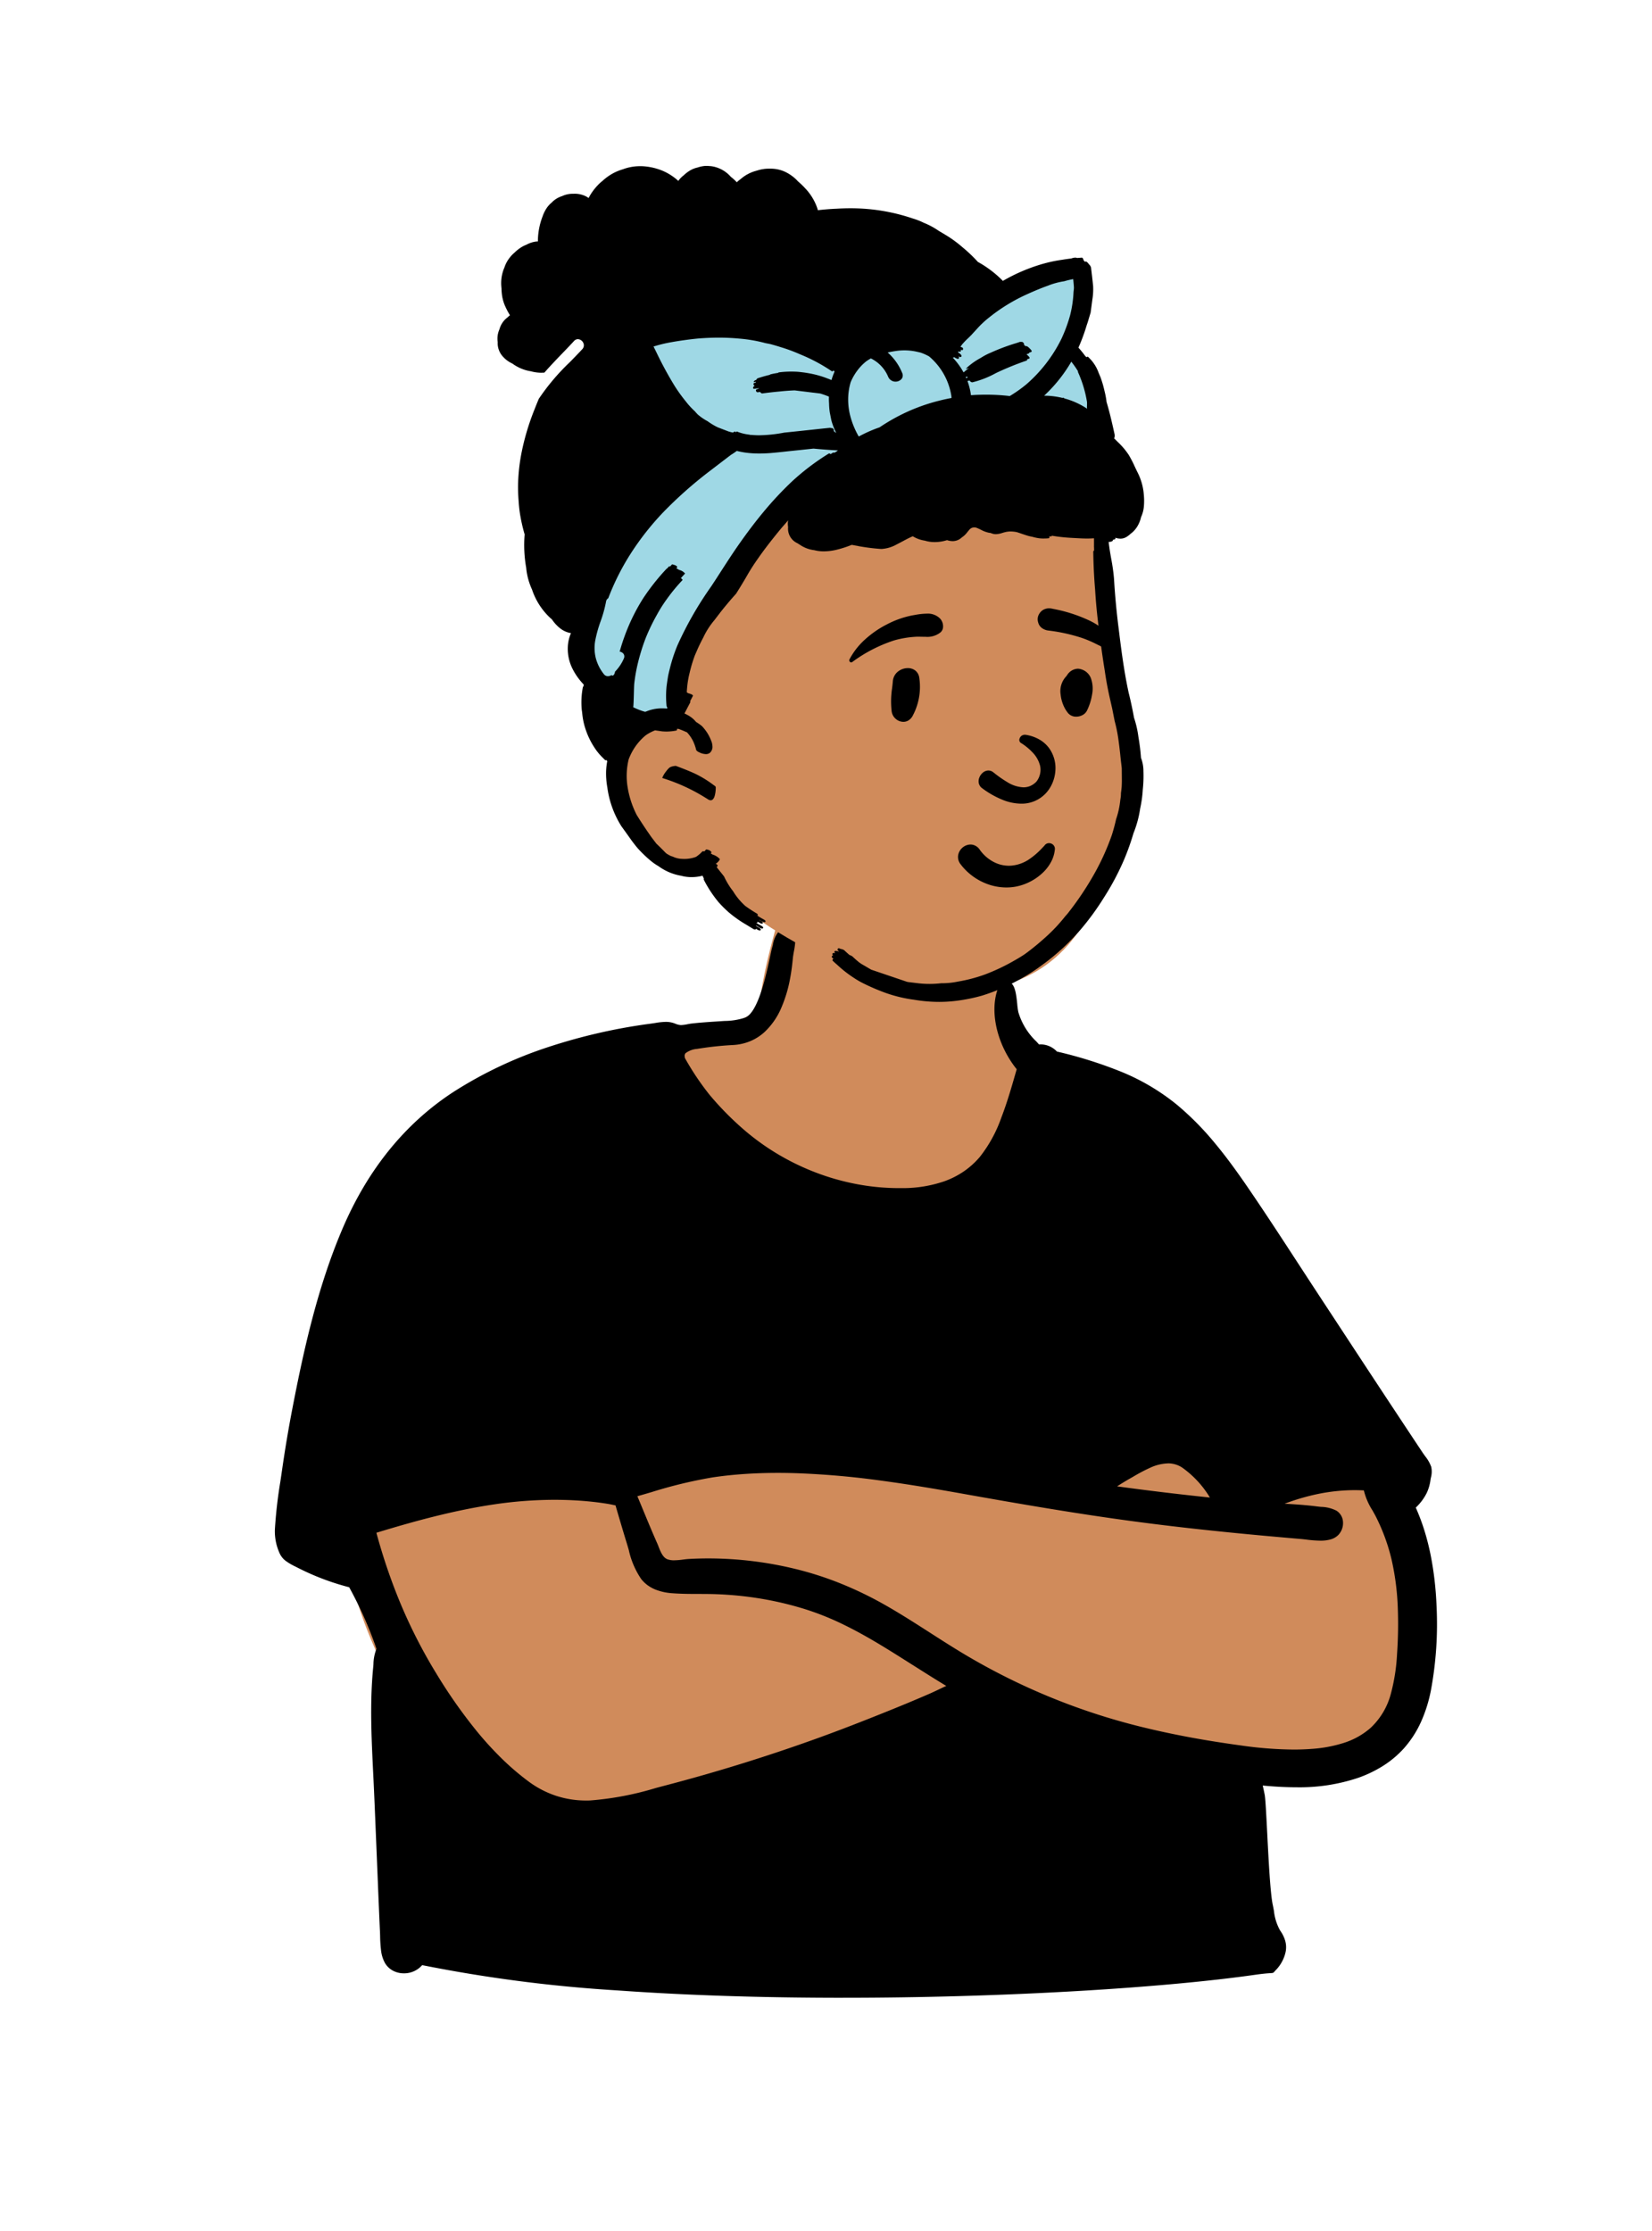 <svg id="peep-35" xmlns="http://www.w3.org/2000/svg" width="240" height="324" viewBox="0 0 240 324">
  <g id="BODY" transform="translate(31.056 135.053)">
    <path id="_Skin" data-name="✋ Skin" d="M120.408,54.524A22.062,22.062,0,0,1,115.194,52c-4.644-3.458-7.673-8.663-10.534-13.594a91.18,91.18,0,0,1-8.887-22.786c-.853-3.425-1.143-7.4-3.08-10.433C88.3-1.17,75.42-.346,68.58.77,64,1.581,63.053,6.709,62.013,10.5A79.865,79.865,0,0,0,60.1,20.076a23.91,23.91,0,0,1-3.629,1.877C43.194,26.026,40.86,33.578,35.788,45.244,27.221,62.2,3.974,68.84.462,88.907c-2.262,13.248,4.171,25.712,10.8,36.726,6.177,12.03,14.8,17.8,28.536,14.962,12.882-2.891,25.262-7.727,37.918-11.464,6.13-1.508,12.249-5.429,18.7-4.062a163.977,163.977,0,0,0,40.551,4c19.116.773,19.113-17.581,17.151-31.8-1.374-22.12-12.527-36.324-33.711-42.753Z" transform="translate(19.014 -8.454)" fill="#d08b5b"/>
    <path id="_Ink" data-name="🖍 Ink" d="M82.563,155.5c-11.877,0-22.941-.362-32.884-1.075a209.373,209.373,0,0,1-28.274-3.665,3.482,3.482,0,0,1-2.659,1.19,3.374,3.374,0,0,1-1.547-.365,2.948,2.948,0,0,1-1.2-1.132,4.941,4.941,0,0,1-.573-1.86,19.562,19.562,0,0,1-.133-2.062v0c-.008-.295-.016-.573-.03-.835-.049-.923-.223-5.134-.406-9.593v-.013c-.191-4.639-.389-9.436-.481-11.39-.029-.623-.062-1.28-.088-1.808-.156-3.159-.317-6.426-.288-9.643.019-2.091.112-3.959.286-5.71.015-.146.027-.306.039-.476a6.327,6.327,0,0,1,.44-2.24A57.606,57.606,0,0,0,10.8,95.881a36.4,36.4,0,0,1-7.459-2.824L3.034,92.9a8.975,8.975,0,0,1-1.4-.807,2.9,2.9,0,0,1-.983-1.242,7.737,7.737,0,0,1-.65-3.275,67.5,67.5,0,0,1,.8-7.047c.083-.557.17-1.132.25-1.7.429-2.988.932-5.988,1.5-8.917,1.653-8.579,3.679-17.68,7.277-26.1,3.694-8.649,9.147-15.351,16.207-19.921A60.39,60.39,0,0,1,39.815,17.4a81.867,81.867,0,0,1,14.87-3.379c.2-.027.4-.058.588-.088a9.93,9.93,0,0,1,1.515-.159,3.551,3.551,0,0,1,1.2.192c.064.023.131.048.2.072a2.352,2.352,0,0,0,.8.2h.01a5.661,5.661,0,0,0,.976-.13c.208-.04.424-.081.628-.1,1.1-.128,2.218-.2,3.3-.273h.014l.937-.063c.173-.012.352-.023.525-.033h0a9.493,9.493,0,0,0,2.951-.487c1.9-.757,3.07-6.27,3.631-8.919.122-.576.219-1.031.286-1.263.032-.111.065-.23.1-.345A4.117,4.117,0,0,1,73.642.17a1.228,1.228,0,0,1,.64-.17,1.185,1.185,0,0,1,.9.368,2.148,2.148,0,0,1,.435,1.463,10.186,10.186,0,0,1-.21,1.716c-.053.3-.1.575-.134.826-.01.085-.022.2-.036.341-.056.565-.161,1.617-.4,2.851a19.448,19.448,0,0,1-1.207,4.042,10.4,10.4,0,0,1-2.552,3.7,7.216,7.216,0,0,1-1.949,1.242,7.6,7.6,0,0,1-2.486.581,47.618,47.618,0,0,0-5.305.569,3.181,3.181,0,0,0-1.681.631.606.606,0,0,0-.109.506c.005.053.01.108.01.161a39.382,39.382,0,0,0,3.571,5.337,43.8,43.8,0,0,0,5.292,5.335,34.964,34.964,0,0,0,4.939,3.483,35.565,35.565,0,0,0,5.469,2.591,34.867,34.867,0,0,0,5.827,1.616,33.157,33.157,0,0,0,6.015.557c.171,0,.344,0,.515,0A18.6,18.6,0,0,0,97.332,36.9a12.437,12.437,0,0,0,2.71-1.378,11.927,11.927,0,0,0,2.368-2.127,19.7,19.7,0,0,0,3.129-5.71c.835-2.162,1.48-4.406,2.05-6.386l.186-.646c-2.735-3.41-3.887-7.955-2.867-11.308.3-.972.727-1.465,1.283-1.465a1.411,1.411,0,0,1,.72.236c.669.407.821,1.886.943,3.074a9.632,9.632,0,0,0,.16,1.166,9.654,9.654,0,0,0,2.639,4.286l.365.411c.084-.007.168-.01.252-.01a3.257,3.257,0,0,1,2.349,1.04,62.446,62.446,0,0,1,9.2,2.877,31.784,31.784,0,0,1,8.271,4.877,42.194,42.194,0,0,1,5.49,5.563c1.442,1.732,2.928,3.727,4.677,6.278,2.509,3.66,4.974,7.442,7.357,11.1l.008.012c.88,1.35,1.79,2.746,2.688,4.116l1.98,3.017.1.149c3.012,4.591,6.126,9.338,9.214,14.008.934,1.413,1.87,2.825,2.781,4.2.431.649.887,1.334,1.395,2.095.105.158.219.314.338.48l0,0A5.348,5.348,0,0,1,168,78.4a3.346,3.346,0,0,1-.051,1.571c-.021.106-.043.216-.059.316a6.32,6.32,0,0,1-.539,1.884,7.464,7.464,0,0,1-1.6,2.141,30.159,30.159,0,0,1,1.282,3.417,35.793,35.793,0,0,1,.892,3.541,47.744,47.744,0,0,1,.842,7.256,52.655,52.655,0,0,1-.813,12.316,20.906,20.906,0,0,1-1.416,4.534,15.139,15.139,0,0,1-2.577,3.974,14.537,14.537,0,0,1-3.04,2.519,17.921,17.921,0,0,1-3.568,1.7,26.773,26.773,0,0,1-8.973,1.36c-1.485,0-3.075-.082-4.861-.251.072.306.135.613.2.91l0,.013c.025.122.051.247.077.368.114.538.233,2.852.37,5.532v0c.2,3.967.456,8.9.816,10.532.06.271.112.561.167.868a7.339,7.339,0,0,0,.9,2.835,4.865,4.865,0,0,1,.73,1.469,3.442,3.442,0,0,1,.066,1.633,5.464,5.464,0,0,1-1.331,2.544c-.14.139-.228.24-.292.314-.176.2-.176.2-.608.23-.339.021-.97.059-2.182.233-3.268.467-7.139.907-11.506,1.308-4.43.406-9.272.763-14.391,1.06-10.936.635-22.685.971-33.975.971h0ZM40.684,83.181a60.442,60.442,0,0,0-8.8.661c-2.714.4-5.54.971-8.641,1.742-2.51.624-5.209,1.382-8.491,2.384.1.362.215.79.337,1.214.265.922.546,1.844.836,2.741.628,1.943,1.331,3.872,2.088,5.733a74.271,74.271,0,0,0,5.45,10.759,73.523,73.523,0,0,0,5.968,8.484,48.983,48.983,0,0,0,3.522,3.847,37.563,37.563,0,0,0,3.917,3.349,14.166,14.166,0,0,0,3.962,2.066,13.958,13.958,0,0,0,4.386.694h0c.207,0,.42,0,.631-.013a44.547,44.547,0,0,0,9.5-1.807h0c.457-.122.929-.248,1.392-.369,7.455-1.948,14.9-4.262,22.142-6.877,3.148-1.137,6.457-2.415,10.73-4.142,1.933-.782,3.693-1.518,5.381-2.251.518-.225,1.043-.474,1.551-.716.326-.155.663-.315,1-.47-1.633-.982-3.267-2.019-4.848-3.022l-.006,0c-1.531-.971-3.113-1.975-4.693-2.928-1.948-1.176-3.692-2.134-5.329-2.931a40.141,40.141,0,0,0-5.638-2.267,48.258,48.258,0,0,0-6.345-1.512,50.638,50.638,0,0,0-6.489-.659c-.879-.033-1.775-.035-2.642-.037-1.233,0-2.508-.007-3.753-.1a8.144,8.144,0,0,1-2.53-.546,5.3,5.3,0,0,1-1.111-.616,4.771,4.771,0,0,1-.944-.914,12.1,12.1,0,0,1-1.794-4.193c-.092-.319-.186-.648-.283-.963-.575-1.867-1.132-3.762-1.649-5.532-.166-.029-.333-.063-.494-.1h0c-.181-.037-.369-.076-.55-.106-.814-.136-1.653-.249-2.5-.336-1.511-.157-3.082-.245-4.67-.262C41.089,83.182,40.886,83.181,40.684,83.181Zm22.334,8.513h0a53.51,53.51,0,0,1,12.668,1.544,48.256,48.256,0,0,1,6.626,2.144,53.51,53.51,0,0,1,6.27,3.036c2.249,1.273,4.461,2.692,6.6,4.064l0,0h0c1.642,1.054,3.34,2.143,5.044,3.159A94.023,94.023,0,0,0,126.1,116.21c2.264.554,4.659,1.063,7.117,1.515,2.291.421,4.709.8,7.188,1.139a56.284,56.284,0,0,0,7.592.588c.954,0,1.886-.036,2.77-.107a19.53,19.53,0,0,0,4.475-.843,10.864,10.864,0,0,0,3.95-2.2,10.4,10.4,0,0,0,2.941-4.951,27.572,27.572,0,0,0,.9-5.786,62.89,62.89,0,0,0,.1-6.893,37.56,37.56,0,0,0-.9-6.826,28.119,28.119,0,0,0-2.226-6.118c-.156-.318-.348-.656-.551-1.013v0a9.457,9.457,0,0,1-1.246-2.9c-.437-.023-.883-.035-1.325-.035a26.646,26.646,0,0,0-5.186.522,31.861,31.861,0,0,0-5,1.447l.093.006.028,0c.411.025.836.051,1.254.079,1.3.086,2.368.186,3.365.314.176.023.357.041.55.06H152a5.2,5.2,0,0,1,2.235.556,2.048,2.048,0,0,1,.939,1.552,2.5,2.5,0,0,1-.13,1.081,2.451,2.451,0,0,1-.591.937,2.563,2.563,0,0,1-1.147.619,5.477,5.477,0,0,1-1.426.161,17.957,17.957,0,0,1-2.051-.158c-.29-.034-.564-.066-.812-.087-9.744-.832-17.183-1.616-24.121-2.542-8.308-1.109-16.655-2.547-24.438-3.934-3.908-.7-8.1-1.419-12.254-1.98a121.957,121.957,0,0,0-12.358-1.094c-.935-.03-1.863-.046-2.758-.046-1.63,0-3.23.051-4.755.152-1.619.107-3.211.275-4.73.5a66.957,66.957,0,0,0-9.015,2.183l-.007,0c-.625.183-1.272.372-1.912.554.286.682.571,1.372.847,2.04.654,1.582,1.33,3.217,2.038,4.807.063.141.126.3.192.474.272.7.61,1.569,1.273,1.829a2.732,2.732,0,0,0,1,.155,10.662,10.662,0,0,0,1.3-.109c.284-.036.552-.069.793-.083C61.068,91.722,62.046,91.694,63.018,91.694Zm66.746-13.8a6.589,6.589,0,0,0-2.586.625,24.08,24.08,0,0,0-2.431,1.278c-.207.119-.4.232-.6.341-.534.305-1.1.651-1.786,1.089,4.427.607,8.963,1.153,13.482,1.624a14.439,14.439,0,0,0-4.019-4.345,3.653,3.653,0,0,0-1.013-.469A3.827,3.827,0,0,0,129.764,77.889Z" transform="translate(8.873 -0.423)"/>
  </g>
  <g id="HEAD" transform="translate(78.592 38.043)">
    <path id="_Skin-2" data-name="✋ Skin" d="M18.657,5.079C31.941,4.352,43.712.61,53.063,8.985c0,0,15.128-11.326,17.652-7.012,1.691,2.89-.654,6.77-.025,10.337,4.1,7.009,3.869,18.871,4.1,21.651.584,7.007,4.265,33.374,4.265,39.636,0,3.2-2.628,11.566-4.265,16.225-3.644,10.368-10.6,15.652-22,15.652S22.765,95.917,16.794,87.432c-.523-.744-3.907,1.426-7.446-2.337C5.514,81.018,3.387,73.242,3.387,68.606c0-5.882-3.792-9.961-3.351-17.49C1.021,34.3,4.441,5.857,18.657,5.079Z" transform="translate(6.733 0.526)" fill="#d08b5b"/>
    <path id="bandana" d="M70.715,1.19c1.691,2.89-.654,6.77-.025,10.337a28.663,28.663,0,0,1,3.088,9.481l-3.1,1.65-1.147.169q-27.907,4.125-35.623,7.424-7.794,3.333-18.918,23.414l-.225.407-1.47,9.991L6.556,66.134,3.385,67.641C3.309,61.856-.4,57.784.036,50.333,1.021,33.518,4.441,5.074,18.657,4.3,31.941,3.569,43.712-.173,53.063,8.2Q68.191-3.124,70.715,1.19Z" transform="translate(6.746 1.268)" fill="#9fd8e5"/>
    <path id="_Ink-2" data-name="🖍 Ink" d="M64.178,121.407a21.67,21.67,0,0,1-3.678-.318,20.174,20.174,0,0,1-4.115-.991,31.025,31.025,0,0,1-3.137-1.338,12.158,12.158,0,0,1-1.529-.884,16.966,16.966,0,0,1-2.309-1.807c-.249-.214-.473-.417-.685-.621a.148.148,0,0,1-.052-.146.174.174,0,0,1,.128-.124l.038,0-.045-.041h0c-.033-.03-.067-.061-.1-.093a.171.171,0,0,1-.027-.03l-.021-.019,0,0c-.015-.014-.031-.027-.044-.041a.111.111,0,0,1-.033-.1.246.246,0,0,1,.1-.17.145.145,0,0,1,.07-.015l.034,0,0,0a.163.163,0,0,0-.02-.018c-.009-.007-.01-.025-.008-.04l-.032-.025a.15.15,0,0,1-.054-.147.175.175,0,0,1,.128-.124.29.29,0,0,1,.082-.01.919.919,0,0,1,.188.024l.04.009-.072-.068a.166.166,0,0,1-.072-.159.174.174,0,0,1,.142-.112,1.91,1.91,0,0,1,.345.051l.085.023c.036.009.071.02.108.031h0l.015,0-.077-.07c-.045-.041-.091-.082-.136-.125a.109.109,0,0,1-.027-.094.267.267,0,0,1,.094-.178.151.151,0,0,1,.074-.017.507.507,0,0,1,.259.093,1.234,1.234,0,0,1,.538.186c.232.223.49.455.786.708a1.211,1.211,0,0,1,.434.22c.275.264.583.536.942.833l.245.169.124.082.517.3.873.513.558.19,4.518,1.533.224.068,1.642.2a14.684,14.684,0,0,0,3.24-.017h.144a11.087,11.087,0,0,0,2.259-.236,22.418,22.418,0,0,0,3.942-1.033,29.2,29.2,0,0,0,4.254-2.014c.491-.276.98-.572,1.455-.881.148-.105.3-.219.462-.336.986-.742,1.968-1.562,2.918-2.437.427-.393.853-.817,1.267-1.259l.025-.027,0,0c.05-.053.1-.1.144-.157.4-.438.78-.884,1.128-1.325l.344-.389a44.346,44.346,0,0,0,3.73-5.51,34.739,34.739,0,0,0,2.728-5.969c.235-.747.438-1.5.6-2.242a12.4,12.4,0,0,0,.611-2.792c.031-.18.056-.363.08-.541l0-.018.014-.293c0-.057,0-.1,0-.146.045-.313.079-.6.105-.888.018-.316.028-.608.03-.894L90.7,87.48c-.006-.055-.013-.115-.017-.175l-.046-.4c-.051-.417-.1-.84-.14-1.249s-.09-.834-.14-1.251a.054.054,0,0,0,0-.017c-.034-.276-.075-.6-.124-.936-.017-.139-.038-.278-.058-.412l-.022-.146-.053-.325c-.1-.579-.221-1.146-.361-1.683l-.063-.238-.367-1.849-.413-1.82c-.268-1.222-.493-2.462-.668-3.686-.31-1.912-.583-3.853-.833-5.935-.014-.1-.026-.2-.036-.287-.238-1.8-.416-3.668-.531-5.542-.153-1.816-.242-3.663-.265-5.489a.217.217,0,0,1,.118-.188l-.006-.352a.758.758,0,0,0-.008-.136s0,0,0,0,0,0,0,0a1.24,1.24,0,0,1,0-.167l0-.977c0-.085,0-.138,0-.142-.353.025-.69.036-1.029.036-.512,0-.981-.026-1.525-.057h-.008l-.41-.022-.184-.01a25.113,25.113,0,0,1-2.973-.321.106.106,0,0,1-.095.1c-.065,0-.129,0-.19,0h0l-.1,0,.036.137a.121.121,0,0,1-.1.133L79.8,54.1c-.131.005-.3.012-.473.012a4.835,4.835,0,0,1-.652-.039,6.777,6.777,0,0,1-.987-.216,5.722,5.722,0,0,1-.614-.139c-.294-.085-.592-.187-.88-.286h0c-.236-.081-.481-.165-.723-.24a4.383,4.383,0,0,0-.916-.1,3.267,3.267,0,0,0-.771.09c-.148.035-.292.077-.432.118a3.309,3.309,0,0,1-.94.181,1.675,1.675,0,0,1-.41-.05,2.7,2.7,0,0,1-.377-.131l-.115-.008-.06-.007a4.225,4.225,0,0,1-1.2-.44,7.227,7.227,0,0,0-.708-.312,1.1,1.1,0,0,0-.26-.032,1.038,1.038,0,0,0-.4.082l-.054.024-.213.159c-.081.1-.164.2-.254.306l-.125.154a3.131,3.131,0,0,1-.771.727,1.929,1.929,0,0,1-1.293.539h-.054a2.608,2.608,0,0,1-.8-.142,6.039,6.039,0,0,1-1.787.281,4.949,4.949,0,0,1-1.435-.207,4.665,4.665,0,0,1-1.212-.351,4.937,4.937,0,0,1-.544-.287c-.487.206-.964.46-1.425.707h0c-.238.127-.485.259-.729.382l-.161.081a5.093,5.093,0,0,1-2.2.672c-.056,0-.112,0-.166-.005a29.093,29.093,0,0,1-3.084-.383.122.122,0,0,1-.028,0L52.4,55.2l-.51-.09-.412-.077-.21.081a16.182,16.182,0,0,1-1.908.608,8.207,8.207,0,0,1-1.946.256,5.431,5.431,0,0,1-1.385-.172,4.633,4.633,0,0,1-2.06-.765c-.022-.016-.043-.03-.063-.046a1.943,1.943,0,0,1-.274-.169l-.018-.014L43.6,54.8l-.008,0a2.316,2.316,0,0,1-1.364-2.354,2.7,2.7,0,0,1,.008-.978c-.286.338-.587.685-.921,1.061-1.374,1.658-2.39,2.968-3.294,4.246l-.237.339c-.563.8-1.1,1.636-1.587,2.5-.525.9-1.025,1.72-1.529,2.515-.687.761-1.352,1.543-1.978,2.324l-.271.341L31.5,65.993a11.332,11.332,0,0,0-1.609,2.523c-.356.664-.678,1.333-.957,1.989-.081.178-.166.375-.268.619a20.45,20.45,0,0,0-.744,2.486,13.234,13.234,0,0,0-.338,1.875l-.021.212c-.027.263-.045.508-.055.748a.839.839,0,0,1,.15.108l.154.055.124.037c.261.081.418.169.453.254a.1.1,0,0,1,0,.085l-.407.778a.114.114,0,0,1,.034.142c-.275.528-.556,1.063-.82,1.566a.111.111,0,0,1-.038.044,7.343,7.343,0,0,1,.679.355,3.96,3.96,0,0,1,1.025.89,6.469,6.469,0,0,1,.86.609,6.463,6.463,0,0,1,.871,1.152,6.715,6.715,0,0,1,.557,1.232,2.519,2.519,0,0,1,.091.7,1.2,1.2,0,0,1-.353.764.9.9,0,0,1-.611.207,2.276,2.276,0,0,1-.928-.245,1.263,1.263,0,0,1-.463-.315,6.783,6.783,0,0,0-.5-1.4,5.428,5.428,0,0,0-.836-1.191l-.019-.013c-.411-.182-.837-.369-1.275-.514-.048.009-.1.016-.146.024H26.1l-.046.007a.152.152,0,0,1,.029.149.169.169,0,0,1-.145.084,7.191,7.191,0,0,1-1.391.136c-.2,0-.413-.009-.618-.026L22.9,81.971a6.487,6.487,0,0,0-1.214.623l-.127.085-.023.017a8.207,8.207,0,0,0-2.275,3.01c-.049.108-.092.21-.133.311l-.063.158,0,.008a10.16,10.16,0,0,0-.137,4.137,13.547,13.547,0,0,0,1.311,3.949c.683,1.1,1.4,2.178,2.133,3.215l.721.945c.432.407.852.823,1.25,1.236.055.055.118.115.2.188a5.394,5.394,0,0,0,.658.372c.092.031.181.058.264.08a3.316,3.316,0,0,0,1.356.33c.113.007.226.011.338.011a4.891,4.891,0,0,0,1.484-.23l.117-.039.086-.032a4.76,4.76,0,0,0,.9-.761.208.208,0,0,1,.156-.054.634.634,0,0,1,.16.024c.087-.09.156-.167.217-.243a.129.129,0,0,1,.1-.043.155.155,0,0,1,.087.028h.023a.878.878,0,0,1,.589.338.1.1,0,0,1-.011.112.78.78,0,0,1-.048.067l-.03.041a2.632,2.632,0,0,1,.274.161,2.274,2.274,0,0,1,1.035.642.071.071,0,0,1,.008.057l-.006.011a1.509,1.509,0,0,1-.4.487l-.056.042-.124.087c.166.1.256.192.267.26a.079.079,0,0,1-.018.065,1.394,1.394,0,0,1-.112.186c.32.4.659.822,1.069,1.34a10.8,10.8,0,0,0,1.316,2.154,9.266,9.266,0,0,0,1.575,1.951c.034.035.07.069.1.1l0,0,.045.043c.43.319.894.629,1.417.95l.212.128.034.02h0c.113.066.254.147.174.293a.162.162,0,0,1-.038.051c.317.208.64.4.961.573l.031.019c.088.056.193.141.193.227a.143.143,0,0,1-.077.117.149.149,0,0,1-.084.022,1.648,1.648,0,0,1-.645-.312l-.015-.01a.448.448,0,0,1-.12-.023c.044.024.089.049.132.074l.056.032.1.053c.011.007.281.17.272.3,0,.038-.033.069-.088.092l-.045,0a.524.524,0,0,1-.3-.1c-.119-.059-.243-.125-.367-.195a.118.118,0,0,1,.023.1.134.134,0,0,1-.086.075h-.028a.656.656,0,0,1-.079-.005c.244.156.495.3.767.446l.043.027c.13.085.2.162.2.229a.119.119,0,0,1-.045.1.151.151,0,0,1-.1.035,1.229,1.229,0,0,1-.508-.222l-.037-.023-.308-.184a.235.235,0,0,1-.076.017l.112.072c.052.034.106.069.162.1l.129.07c.122.068.288.17.32.283a.128.128,0,0,1-.012.1.137.137,0,0,1-.129.068.791.791,0,0,1-.358-.136l-.171-.106,0,0-.019-.011-.007.025a.052.052,0,0,1-.006.013.14.14,0,0,1-.13.071.616.616,0,0,1-.285-.1l-.11-.067c-.2-.12-.378-.229-.556-.337l-.275-.17h0a17.23,17.23,0,0,1-2.658-1.879,16.1,16.1,0,0,1-1.4-1.4,17.436,17.436,0,0,1-2.169-3.3c-.01-.017,0-.061.029-.121-.064-.133-.131-.277-.2-.44a6,6,0,0,1-1.595.205c-.149,0-.3,0-.448-.015a5.4,5.4,0,0,1-1.065-.182,7.76,7.76,0,0,1-3.143-1.285c-.035-.023-.069-.047-.1-.071l-.066-.047a7.454,7.454,0,0,1-1.1-.761,18.25,18.25,0,0,1-1.914-1.841c-.427-.508-.832-1.039-1.206-1.579-.338-.475-.685-.958-1.021-1.424l-.139-.193a14.01,14.01,0,0,1-2.035-5.626,11.39,11.39,0,0,1-.183-2.215,9.59,9.59,0,0,1,.173-1.615l-.034-.033c-.049-.048-.1-.1-.149-.146-.032.057-.058.086-.076.086a.017.017,0,0,1-.012-.006l-.483-.485a7.794,7.794,0,0,1-.967-1.161,11.325,11.325,0,0,1-1.444-2.912,10.223,10.223,0,0,1-.483-2.394c-.021-.132-.042-.272-.059-.412a11.7,11.7,0,0,1,.156-3.242.173.173,0,0,1,.095-.139c.011-.075.023-.152.035-.227l.006-.035a9.342,9.342,0,0,1-1.714-2.459,6.444,6.444,0,0,1-.605-2.966,5.57,5.57,0,0,1,.431-1.975l.032-.071a3.436,3.436,0,0,1-1.569-.695,5.694,5.694,0,0,1-1.216-1.323c-.061-.048-.121-.1-.179-.147a9.886,9.886,0,0,1-2.693-4.16A9.746,9.746,0,0,1,4.2,58.595c-.006-.052-.01-.1-.014-.154v0l-.005-.063a18.878,18.878,0,0,1-.229-4.865,24.159,24.159,0,0,1-.686-3.05c-.069-.449-.124-.934-.168-1.484l0-.027-.006-.089-.018-.222c0-.037-.005-.074-.007-.11a23.977,23.977,0,0,1-.022-3.379,27.275,27.275,0,0,1,.424-3.334,35.337,35.337,0,0,1,1.921-6.463c.149-.387.3-.766.451-1.126L6,33.839A31.915,31.915,0,0,1,10.517,28.5c.6-.614,1.224-1.248,1.806-1.88a.808.808,0,0,0,.158-.9.91.91,0,0,0-.791-.558.755.755,0,0,0-.559.265c-.562.61-1.149,1.219-1.717,1.809h0c-.866.9-1.761,1.828-2.589,2.781-.169.012-.324.018-.474.018-.086,0-.171,0-.253-.006a5.8,5.8,0,0,1-1.227-.2A6.171,6.171,0,0,1,2.162,28.7,4.131,4.131,0,0,1,.726,27.615a2.884,2.884,0,0,1-.685-1.646,2.464,2.464,0,0,1,0-.376,3.312,3.312,0,0,1,.247-1.854,3.224,3.224,0,0,1,.173-.482,3.127,3.127,0,0,1,.972-1.23l.008,0h0l.018-.012.027-.029c.034-.036.069-.073.107-.106a2.408,2.408,0,0,1,.228-.184,11.6,11.6,0,0,1-.761-1.465A5.99,5.99,0,0,1,.633,18.5,7.066,7.066,0,0,1,.591,17.8c-.012-.1-.02-.205-.03-.328a5.783,5.783,0,0,1,.356-2.488c.015-.039.033-.077.051-.117L1,14.8a5.034,5.034,0,0,1,.2-.528,4.976,4.976,0,0,1,1.3-1.693A5.41,5.41,0,0,1,3.49,11.8a4.091,4.091,0,0,1,.711-.349,3.956,3.956,0,0,1,1.514-.477h.025l.068,0,.069,0a10.082,10.082,0,0,1,.679-3.633,5.338,5.338,0,0,1,.531-1.115,3.76,3.76,0,0,1,.793-.9,3.552,3.552,0,0,1,1.374-.893l.1-.035.038-.01a3.6,3.6,0,0,1,1.587-.34H11c.07,0,.141-.006.211-.006a3.587,3.587,0,0,1,1.672.394,3.675,3.675,0,0,1,.365.226,6.188,6.188,0,0,1,.308-.549,8.173,8.173,0,0,1,1.467-1.74c.045-.041.094-.08.141-.117l.072-.058a8.6,8.6,0,0,1,.873-.7A7.283,7.283,0,0,1,18.235.487,7.09,7.09,0,0,1,20.7.041c.08,0,.161,0,.241,0l.19.008c.04,0,.079.006.117.008h.007a8.919,8.919,0,0,1,2.673.621,8.068,8.068,0,0,1,2.348,1.5,3.875,3.875,0,0,1,.582-.647c.043-.037.088-.072.131-.106l.07-.055c.046-.046.1-.093.158-.148a5.124,5.124,0,0,1,.808-.585A3.631,3.631,0,0,1,29.073.235,4.454,4.454,0,0,1,30.23,0c.051,0,.1,0,.157,0,.111,0,.231.006.365.02a3.8,3.8,0,0,1,.576.066A4.626,4.626,0,0,1,33.85,1.52a.449.449,0,0,1,.031.035l.02.024a6.542,6.542,0,0,1,.873.8l.048-.046h0l.09-.086c.139-.123.286-.24.436-.349A5.688,5.688,0,0,1,37.531.726l.11-.03A.633.633,0,0,1,37.7.681,5.528,5.528,0,0,1,39.458.4h.017l.176,0A5.057,5.057,0,0,1,41.594.77a5.967,5.967,0,0,1,2.079,1.486,10.79,10.79,0,0,1,1.073,1.036A7.892,7.892,0,0,1,46.419,6c.047.131.091.273.135.433.924-.107,1.827-.179,2.684-.214.705-.043,1.393-.065,2.046-.065.328,0,.655.005.973.016a27.906,27.906,0,0,1,8.121,1.479,9.54,9.54,0,0,1,1.533.6,11.135,11.135,0,0,1,2.195,1.177l.587.349c.264.157.575.344.876.536a17.216,17.216,0,0,1,1.937,1.456,20.926,20.926,0,0,1,1.834,1.687c.141.144.287.3.459.489A15.694,15.694,0,0,1,73.43,16.7a25.669,25.669,0,0,1,5.936-2.513,20.76,20.76,0,0,1,2.724-.56c.381-.066.791-.124,1.252-.178l-.017.007c.276-.03.558-.057.886-.085l-.009,0,.058,0c.106-.009.216-.018.323-.025l.308-.025H84.9c.1,0,.223.214.231.285l.011.078c.043.049.083.1.119.145.02.026.041.052.058.073.056,0,.111-.009.164-.011h.012c.131,0,.279.189.376.313.023.029.045.057.063.078l.088.1a.83.83,0,0,1,.216.41c.111.906.213,1.792.3,2.635a9.032,9.032,0,0,1-.11,1.978c-.086.662-.175,1.332-.251,1.9-.133.437-.264.875-.391,1.3l-.01.033c-.041.13-.085.261-.129.387l-.04.116a27.021,27.021,0,0,1-1.2,3.253,14.868,14.868,0,0,1,.962,1.183l.019.02c.064.066.13.133.191.2a.208.208,0,0,1,.076-.072.177.177,0,0,1,.071-.016.215.215,0,0,1,.168.111,5.677,5.677,0,0,1,1.446,2.225l.187.442c.035.085.065.155.092.222a15.572,15.572,0,0,1,.573,1.97,11.916,11.916,0,0,1,.3,1.6c.476,1.6.846,3.24,1.155,4.648a1.054,1.054,0,0,1-.05.646l.2.194.339.339A10.774,10.774,0,0,1,91.7,41.949a16.309,16.309,0,0,1,.888,1.713c.075.161.153.326.231.489l.077.159.158.318a7.884,7.884,0,0,1,.4.958,8.4,8.4,0,0,1,.449,2.145,9.3,9.3,0,0,1,.016,1.659,4.716,4.716,0,0,1-.408,1.6.066.066,0,0,1-.01.021,4.373,4.373,0,0,1-.555,1.371,3.726,3.726,0,0,1-1,1.074,3.124,3.124,0,0,1-.557.425,1.671,1.671,0,0,1-.878.251,2.28,2.28,0,0,1-.554-.075l-.065-.017c-.074-.019-.129-.033-.181-.044.057.048.084.091.079.129s-.031.059-.079.082a1.072,1.072,0,0,1-.335.106.111.111,0,0,1,.029.089.129.129,0,0,1-.073.08.886.886,0,0,1-.42.122.657.657,0,0,1-.116-.01l.035.294c.12.966.234,1.589.343,2.192a27.834,27.834,0,0,1,.4,2.86c.143,2.446.374,4.906.685,7.313l.108.882c.334,2.69.726,5.565,1.334,8.366.3,1.188.56,2.41.78,3.633a14.746,14.746,0,0,1,.647,2.845,28.346,28.346,0,0,1,.365,2.98,5.362,5.362,0,0,1,.354,1.955,18.873,18.873,0,0,1-.093,2.667,17.289,17.289,0,0,1-.379,2.739,15.654,15.654,0,0,1-.974,3.6,35.081,35.081,0,0,1-1.358,3.815,37.4,37.4,0,0,1-2.907,5.482,38.574,38.574,0,0,1-3.449,4.73,32.283,32.283,0,0,1-5.616,5.148,27.366,27.366,0,0,1-3.73,2.334,27.745,27.745,0,0,1-4.939,2.067,24.834,24.834,0,0,1-3.283.694A20.143,20.143,0,0,1,64.178,121.407Zm-38.6-63.484a1.01,1.01,0,0,1,.41.165.233.233,0,0,1,.12.151.19.19,0,0,1-.061.149c-.019.022-.038.043-.057.061a2.136,2.136,0,0,1,.4.224,1.561,1.561,0,0,1,.85.506.05.05,0,0,1-.007.051c-.182.19-.374.4-.586.64.148.1.237.2.243.251a.042.042,0,0,1-.009.034,26.081,26.081,0,0,0-2.277,2.762,20.463,20.463,0,0,0-1.436,2.272,28.539,28.539,0,0,0-1.655,3.443c-.072.192-.136.368-.2.539a30.071,30.071,0,0,0-.9,3,23.9,23.9,0,0,0-.543,3.08l-.009.14c-.015.273-.027.716-.039,1.185v0c-.022.814-.046,1.736-.095,2.039a10.478,10.478,0,0,0,1.455.588c.09.026.187.052.289.076a1.607,1.607,0,0,1,.169-.059,5.916,5.916,0,0,1,1.444-.389,6.17,6.17,0,0,1,.809-.053l.19,0,.142.006c.137,0,.282.014.441.03-.006-.059-.01-.117-.013-.173,0-.026,0-.052-.005-.079a.146.146,0,0,1-.076-.116A14.083,14.083,0,0,1,24.57,75.6c.058-.458.129-.944.217-1.486.075-.372.167-.766.28-1.2a22.773,22.773,0,0,1,1.082-3.282,50.883,50.883,0,0,1,4.885-8.535c.5-.747.99-1.512,1.467-2.252.8-1.239,1.626-2.52,2.486-3.751,1.3-1.861,2.512-3.458,3.7-4.882a49.313,49.313,0,0,1,4.178-4.455c.231-.213.469-.426.729-.651a34.762,34.762,0,0,1,4.545-3.333.1.1,0,0,1,.056-.015.358.358,0,0,1,.206.1l.258-.159.13-.078a.048.048,0,0,1,.026-.008.118.118,0,0,1,.082.06c.09-.047.181-.093.269-.137l.06-.03c.046-.037.094-.074.14-.11l0,0h0l.1-.077c-1.166-.059-2.36-.148-3.55-.264-1.309.14-2.588.275-3.8.4-.823.095-1.64.177-2.427.245-.6.045-1.143.067-1.656.067a14.474,14.474,0,0,1-1.99-.128,12.028,12.028,0,0,1-1.269-.247c-.266.2-.554.39-.881.594L30.551,44.54a60.672,60.672,0,0,0-6.419,5.713,39.962,39.962,0,0,0-4.65,5.863A35.153,35.153,0,0,0,16.1,62.782a.7.7,0,0,0-.326.514,18.076,18.076,0,0,1-.786,2.838,18.617,18.617,0,0,0-.77,2.746,6.117,6.117,0,0,0,.079,2.635A6.32,6.32,0,0,0,15.5,73.857a.689.689,0,0,0,.558.245.958.958,0,0,0,.527-.158.144.144,0,0,0,.13.077c.132,0,.3-.152.374-.579a6.309,6.309,0,0,0,1.278-1.906.689.689,0,0,0-.011-.614.827.827,0,0,0-.6-.382c.192-.693.409-1.377.644-2.035a28.26,28.26,0,0,1,2.76-5.69A32.1,32.1,0,0,1,24.576,58.5a.1.1,0,0,1,.067-.029l.259-.288a.112.112,0,0,1,.088-.031.427.427,0,0,1,.1.016l.093-.1,0,0c.045-.049.092-.1.139-.148a.146.146,0,0,1,.105-.053.135.135,0,0,1,.108.062A.181.181,0,0,1,25.581,57.923ZM54.252,27.958h0a6.972,6.972,0,0,0-.7.442,7.627,7.627,0,0,0-.822.774,7.975,7.975,0,0,0-1.413,2.234,8.792,8.792,0,0,0-.289,1.357c-.011.095-.025.207-.036.321a9.421,9.421,0,0,0,.264,3.213,12.028,12.028,0,0,0,1.225,2.985h.042a19.959,19.959,0,0,1,2.993-1.317,28.04,28.04,0,0,1,2.568-1.541,26.96,26.96,0,0,1,5.905-2.282l.236-.059c.47-.12.96-.23,1.455-.327l.293-.055h0l-.032-.315a9.4,9.4,0,0,0-3.23-5.721l0,0a7.165,7.165,0,0,0-1.116-.51l-.145-.051-.67-.152a8.46,8.46,0,0,0-1.661-.167,8.342,8.342,0,0,0-1.223.091c-.417.061-.823.134-1.207.217A7.915,7.915,0,0,1,58.8,30.067a.851.851,0,0,1-.05.825,1.166,1.166,0,0,1-1.983-.263A5.174,5.174,0,0,0,54.252,27.958ZM34.778,38.57h0a6.621,6.621,0,0,0,1.267.375c.183.034.383.065.613.093l.027.018.014.011h.224c.359.035.737.052,1.123.052a20.811,20.811,0,0,0,3.625-.385c1.309-.132,2.64-.274,3.927-.412h.012c.9-.1,1.824-.2,2.74-.29h.011c.031,0,.048.016.048.045l.137-.013h.018a.369.369,0,0,1,.3.248.156.156,0,0,1-.033.185,2.036,2.036,0,0,1,.323.256l.05,0a9.245,9.245,0,0,1-.71-1.881l-.215-1.095a10.078,10.078,0,0,1-.1-1.272c-.017-.235-.025-.4-.025-.541,0-.174,0-.319.009-.456a13.257,13.257,0,0,0-1.28-.455l-.954-.118-.025,0c-.891-.11-1.812-.223-2.719-.334-.755.028-1.5.083-2.218.163-.819.072-1.661.168-2.5.283H38.45a.485.485,0,0,1-.292-.22l-.356.049h-.017c-.109,0-.214-.13-.231-.242a.154.154,0,0,1,.112-.184c.084-.033.171-.066.265-.1l.133-.047-.076.008h-.011a.258.258,0,0,1-.082-.017l-.063.008h0l-.522.065-.031,0a.121.121,0,0,1-.131-.1.269.269,0,0,1,.145-.275l.083-.031a.384.384,0,0,1-.182-.3.139.139,0,0,1,.088-.122l.024-.009c.054-.021.107-.041.158-.059l.093-.034a.129.129,0,0,1,0-.076l-.348.044s0,0,0,0a.707.707,0,0,1,.2-.26l.012-.006.167-.051a.659.659,0,0,1,.207-.245c.586-.185,1.163-.362,1.775-.5a.192.192,0,0,1,.1-.072c.339-.081.706-.152,1.122-.217.03-.045.054-.066.08-.068a14.454,14.454,0,0,1,1.818-.115c.325,0,.654.011.98.033.194.018.37.037.538.059.375.042.711.092,1.029.152a14.091,14.091,0,0,1,2.5.673l.187.071c.223.083.422.163.607.243a8.545,8.545,0,0,1,.377-1.065c.021-.063.046-.126.076-.2l-.2-.123a.212.212,0,0,1-.157.124.07.07,0,0,1-.037-.01,25.038,25.038,0,0,0-4.649-2.477,23.9,23.9,0,0,0-2.81-1.038c-.424-.137-.884-.272-1.446-.427-.269-.057-.494-.1-.732-.144a21.112,21.112,0,0,0-3.862-.666c-.946-.09-1.933-.135-2.932-.135-.974,0-2,.043-3.038.128-1.288.128-2.593.308-3.879.537a20.048,20.048,0,0,0-2.564.624l.48.973a52.567,52.567,0,0,0,2.592,4.761,23.06,23.06,0,0,0,1.632,2.259,11.333,11.333,0,0,0,1.318,1.433c.11.134.236.274.4.442a7.666,7.666,0,0,0,1.427.978,9.809,9.809,0,0,0,1.3.8l.17.085,1.581.609c.077.022.167.047.255.071l.129.033.24.051.18-.1.092-.048a.057.057,0,0,1,.027-.007c.034,0,.06.037.07.071a.087.087,0,0,1-.013.057l.23-.125ZM82.2,33.661a.074.074,0,0,1,.044.014l.143.1a11.071,11.071,0,0,1,3.28,1.488l-.018-.132c0-.022-.007-.044-.01-.066.017-.259.021-.521.013-.778a17.161,17.161,0,0,0-1.313-4.347.127.127,0,0,1,.014-.1,13.94,13.94,0,0,0-.983-1.411c-.192.333-.375.632-.559.914a21.359,21.359,0,0,1-3.392,4.031h.028c.345,0,.674.015.98.043a11.819,11.819,0,0,1,1.685.284A.152.152,0,0,1,82.2,33.661Zm-11.171-.438a28.954,28.954,0,0,1,3.4.2,19.626,19.626,0,0,0,1.908-1.3c.175-.136.355-.28.55-.442a21.086,21.086,0,0,0,5.045-6.558,21.835,21.835,0,0,0,1.282-3.494,16.757,16.757,0,0,0,.479-3.312c.027-.2.044-.392.057-.558l0-.08,0-.039c-.022-.42-.066-.841-.105-1.2a12.534,12.534,0,0,0-1.311.313,10.62,10.62,0,0,0-2.37.645c-.922.328-1.874.72-3.088,1.27A25.468,25.468,0,0,0,71.36,22.07c-.11.084-.218.173-.313.251-.407.353-.765.691-1.093,1.032l-.386.42-.005.006c-.231.252-.471.512-.705.769-.165.173-.342.343-.513.507a9.452,9.452,0,0,0-.854.894,2.611,2.611,0,0,0-.219.332l.238.082a.231.231,0,0,1,.131.261c-.011.065-.049.134-.125.134a.142.142,0,0,1-.038-.005,1.994,1.994,0,0,1-.194-.068.234.234,0,0,1,.051.1.219.219,0,0,1-.05.163.132.132,0,0,1-.1.048.142.142,0,0,1-.039-.006,1.384,1.384,0,0,1-.171-.059.783.783,0,0,0-.029.194.16.16,0,0,0,.034.011.887.887,0,0,1,.438.414.173.173,0,0,1-.031.148.151.151,0,0,1-.119.061.16.16,0,0,1-.042-.006,1.629,1.629,0,0,1-.272-.106.31.31,0,0,1,.11.171.223.223,0,0,1-.057.159.139.139,0,0,1-.1.049.128.128,0,0,1-.033,0,1.457,1.457,0,0,1-.531-.264.18.18,0,0,1-.12.08l-.017,0-.082-.025c.023.021.043.043.063.065l.03.032a10.327,10.327,0,0,1,1.5,2.078.565.565,0,0,1,.072-.064c.169-.143.359-.3.582-.469l.059-.052.061-.052-.441.146.01-.011.03-.04a2.156,2.156,0,0,1,.143-.178l.011-.01a9.848,9.848,0,0,1,1.977-1.38,8.86,8.86,0,0,1,1.455-.763,29.9,29.9,0,0,1,3.717-1.39l.224-.074h0c.107-.035.228-.076.343-.112a.1.1,0,0,1,.033-.007.026.026,0,0,1,.021.008.049.049,0,0,1,0,.041l.1-.03a.149.149,0,0,1,.046-.007.418.418,0,0,1,.317.236.158.158,0,0,1,0,.173c.066.054.138.119.206.187l.045.045.05-.015a.141.141,0,0,1,.042-.006c.116,0,.292.122.524.362l.119.126c.052.056.175.188.151.285a.14.14,0,0,1-.1.092l-.272.093c.009.062-.022.1-.1.133-.1.033-.2.069-.28.1.054.048.109.1.166.152l.081.078.014.015c.076.077.2.207.186.306a.125.125,0,0,1-.078.088L77.2,28l-.259.093a.14.14,0,0,1,.009.112.157.157,0,0,1-.1.078,41.606,41.606,0,0,0-4.436,1.807,13.814,13.814,0,0,1-3.428,1.342.1.1,0,0,1-.03,0,.582.582,0,0,1-.373-.273l-.18.053-.09.025-.03.006a9.331,9.331,0,0,1,.485,1.887c.01.055.019.115.025.174.262-.021.493-.037.706-.049C70.007,33.236,70.52,33.222,71.028,33.222ZM68.191,30.6c-.058.02-.105.036-.15.049.028.062.054.122.084.194h0l.2-.157A.707.707,0,0,1,68.191,30.6ZM30.98,92.127a.745.745,0,0,1-.394-.139c-.122-.079-.247-.157-.382-.24l-.193-.117h0l0,0A26.573,26.573,0,0,0,23.967,88.9c-.012,0-.016-.021-.011-.048a3.494,3.494,0,0,1,.513-.876c.311-.422.573-.674.7-.674a.089.089,0,0,1,.026,0c-.016-.007-.024-.013-.023-.021a2.763,2.763,0,0,1,.725-.15c.044,0,1.993.733,2.963,1.207l.048.024A15.841,15.841,0,0,1,31.384,89.9l.194.138c.032.023.137.106.137.194a4.5,4.5,0,0,1-.157,1.271C31.429,91.918,31.235,92.127,30.98,92.127ZM83.344,13.451h0a1.77,1.77,0,0,1,.595-.131.633.633,0,0,1,.264.051C83.934,13.39,83.653,13.417,83.344,13.451Z" transform="translate(-6.325 -13.949)"/>
  </g>
  <g id="FACE" transform="translate(112.183 77.354)">
    <path id="_Ink-3" data-name="🖍 Ink" d="M22.824,40.539a8.045,8.045,0,0,1-3.052-.61,8.621,8.621,0,0,1-1.992-1.145,8.487,8.487,0,0,1-1.622-1.636,1.676,1.676,0,0,1-.338-1.3,1.871,1.871,0,0,1,.728-1.172,1.793,1.793,0,0,1,1.067-.372,1.548,1.548,0,0,1,.238.018,1.648,1.648,0,0,1,1.1.73l.065.09A5.7,5.7,0,0,0,21.108,36.9a4.735,4.735,0,0,0,2.069.483,4.583,4.583,0,0,0,.513-.029,5.388,5.388,0,0,0,2.278-.8,10.668,10.668,0,0,0,1.93-1.611c.138-.141.284-.294.474-.5a.751.751,0,0,1,.394-.3.806.806,0,0,1,.256-.041.871.871,0,0,1,.714.373.8.8,0,0,1,.135.524,4.812,4.812,0,0,1-.57,1.864,6.221,6.221,0,0,1-1.22,1.567,7.841,7.841,0,0,1-1.847,1.288,7.69,7.69,0,0,1-2.05.7A7.548,7.548,0,0,1,22.824,40.539Zm2.148-12.17h0a7.373,7.373,0,0,1-2.63-.53,13.281,13.281,0,0,1-3.093-1.756,1.189,1.189,0,0,1-.432-.687,1.423,1.423,0,0,1,.061-.771,1.754,1.754,0,0,1,.521-.753,1.267,1.267,0,0,1,.812-.317,1.151,1.151,0,0,1,.628.193l.209.161,0,0a16.744,16.744,0,0,0,1.936,1.347,4.768,4.768,0,0,0,2.321.74,2.505,2.505,0,0,0,.981-.193,2.74,2.74,0,0,0,.913-.647,2.8,2.8,0,0,0,.531-2.255,4.26,4.26,0,0,0-1.13-2,8.241,8.241,0,0,0-1.711-1.381.531.531,0,0,1-.144-.61.8.8,0,0,1,.264-.38.809.809,0,0,1,.505-.167,1.076,1.076,0,0,1,.181.016,5.736,5.736,0,0,1,2.018.729,4.577,4.577,0,0,1,1.357,1.252,4.974,4.974,0,0,1,.866,3.322,5.475,5.475,0,0,1-.444,1.744,5.087,5.087,0,0,1-1,1.5A4.779,4.779,0,0,1,24.972,28.369ZM7.859,16.485a1.724,1.724,0,0,1-1.119-.439,1.744,1.744,0,0,1-.587-1.128,12.706,12.706,0,0,1,.067-3.308c.04-.321.081-.654.11-1.012a1.98,1.98,0,0,1,.75-1.415,2.31,2.31,0,0,1,1.421-.5,1.751,1.751,0,0,1,1.075.338,1.594,1.594,0,0,1,.594,1.057,8.877,8.877,0,0,1-.926,5.469,1.754,1.754,0,0,1-.619.716A1.427,1.427,0,0,1,7.859,16.485Zm25.119-.75a1.508,1.508,0,0,1-1.183-.507A4.624,4.624,0,0,1,31.074,14a5.342,5.342,0,0,1-.368-1.477,3.131,3.131,0,0,1,.853-2.687,1.772,1.772,0,0,1,.137-.208,1.933,1.933,0,0,1,1.487-.856,1.611,1.611,0,0,1,.452.067,2.175,2.175,0,0,1,1.453,1.268,4.486,4.486,0,0,1,.18,2.453,8.214,8.214,0,0,1-.744,2.314,1.5,1.5,0,0,1-.643.635A1.947,1.947,0,0,1,32.979,15.735ZM.278,7.854a.274.274,0,0,1-.229-.14.306.306,0,0,1-.018-.3A10.425,10.425,0,0,1,2.368,4.454,14.446,14.446,0,0,1,5.5,2.317a13.445,13.445,0,0,1,3.714-1.3l.4-.069A9.66,9.66,0,0,1,11.226.776a2.5,2.5,0,0,1,2,.746,1.7,1.7,0,0,1,.4,1.208,1.106,1.106,0,0,1-.4.789,3.08,3.08,0,0,1-2.112.62c-.166,0-.338,0-.5-.008H10.6c-.16,0-.341-.009-.521-.009s-.314,0-.452.012a14.274,14.274,0,0,0-3.143.536A21.357,21.357,0,0,0,.424,7.806.26.26,0,0,1,.278,7.854Zm38.247-1.6h0l-.167-.042A9.458,9.458,0,0,1,36.524,5.5l-.6-.293A16.537,16.537,0,0,0,33.8,4.3a25.089,25.089,0,0,0-4.845-1.07,1.979,1.979,0,0,1-.972-.369,1.457,1.457,0,0,1-.544-.828A1.482,1.482,0,0,1,27.609.786a1.581,1.581,0,0,1,.767-.661A1.725,1.725,0,0,1,29.03,0a1.926,1.926,0,0,1,.377.038l.3.062a21.676,21.676,0,0,1,5.232,1.7,10.579,10.579,0,0,1,2.3,1.514,6.719,6.719,0,0,1,1.627,2.1c.057.439,0,.548-.055.622L38.8,6.06l-.015.02a.421.421,0,0,1-.26.173Z" transform="translate(11.197 10.99)"/>
  </g>
</svg>
